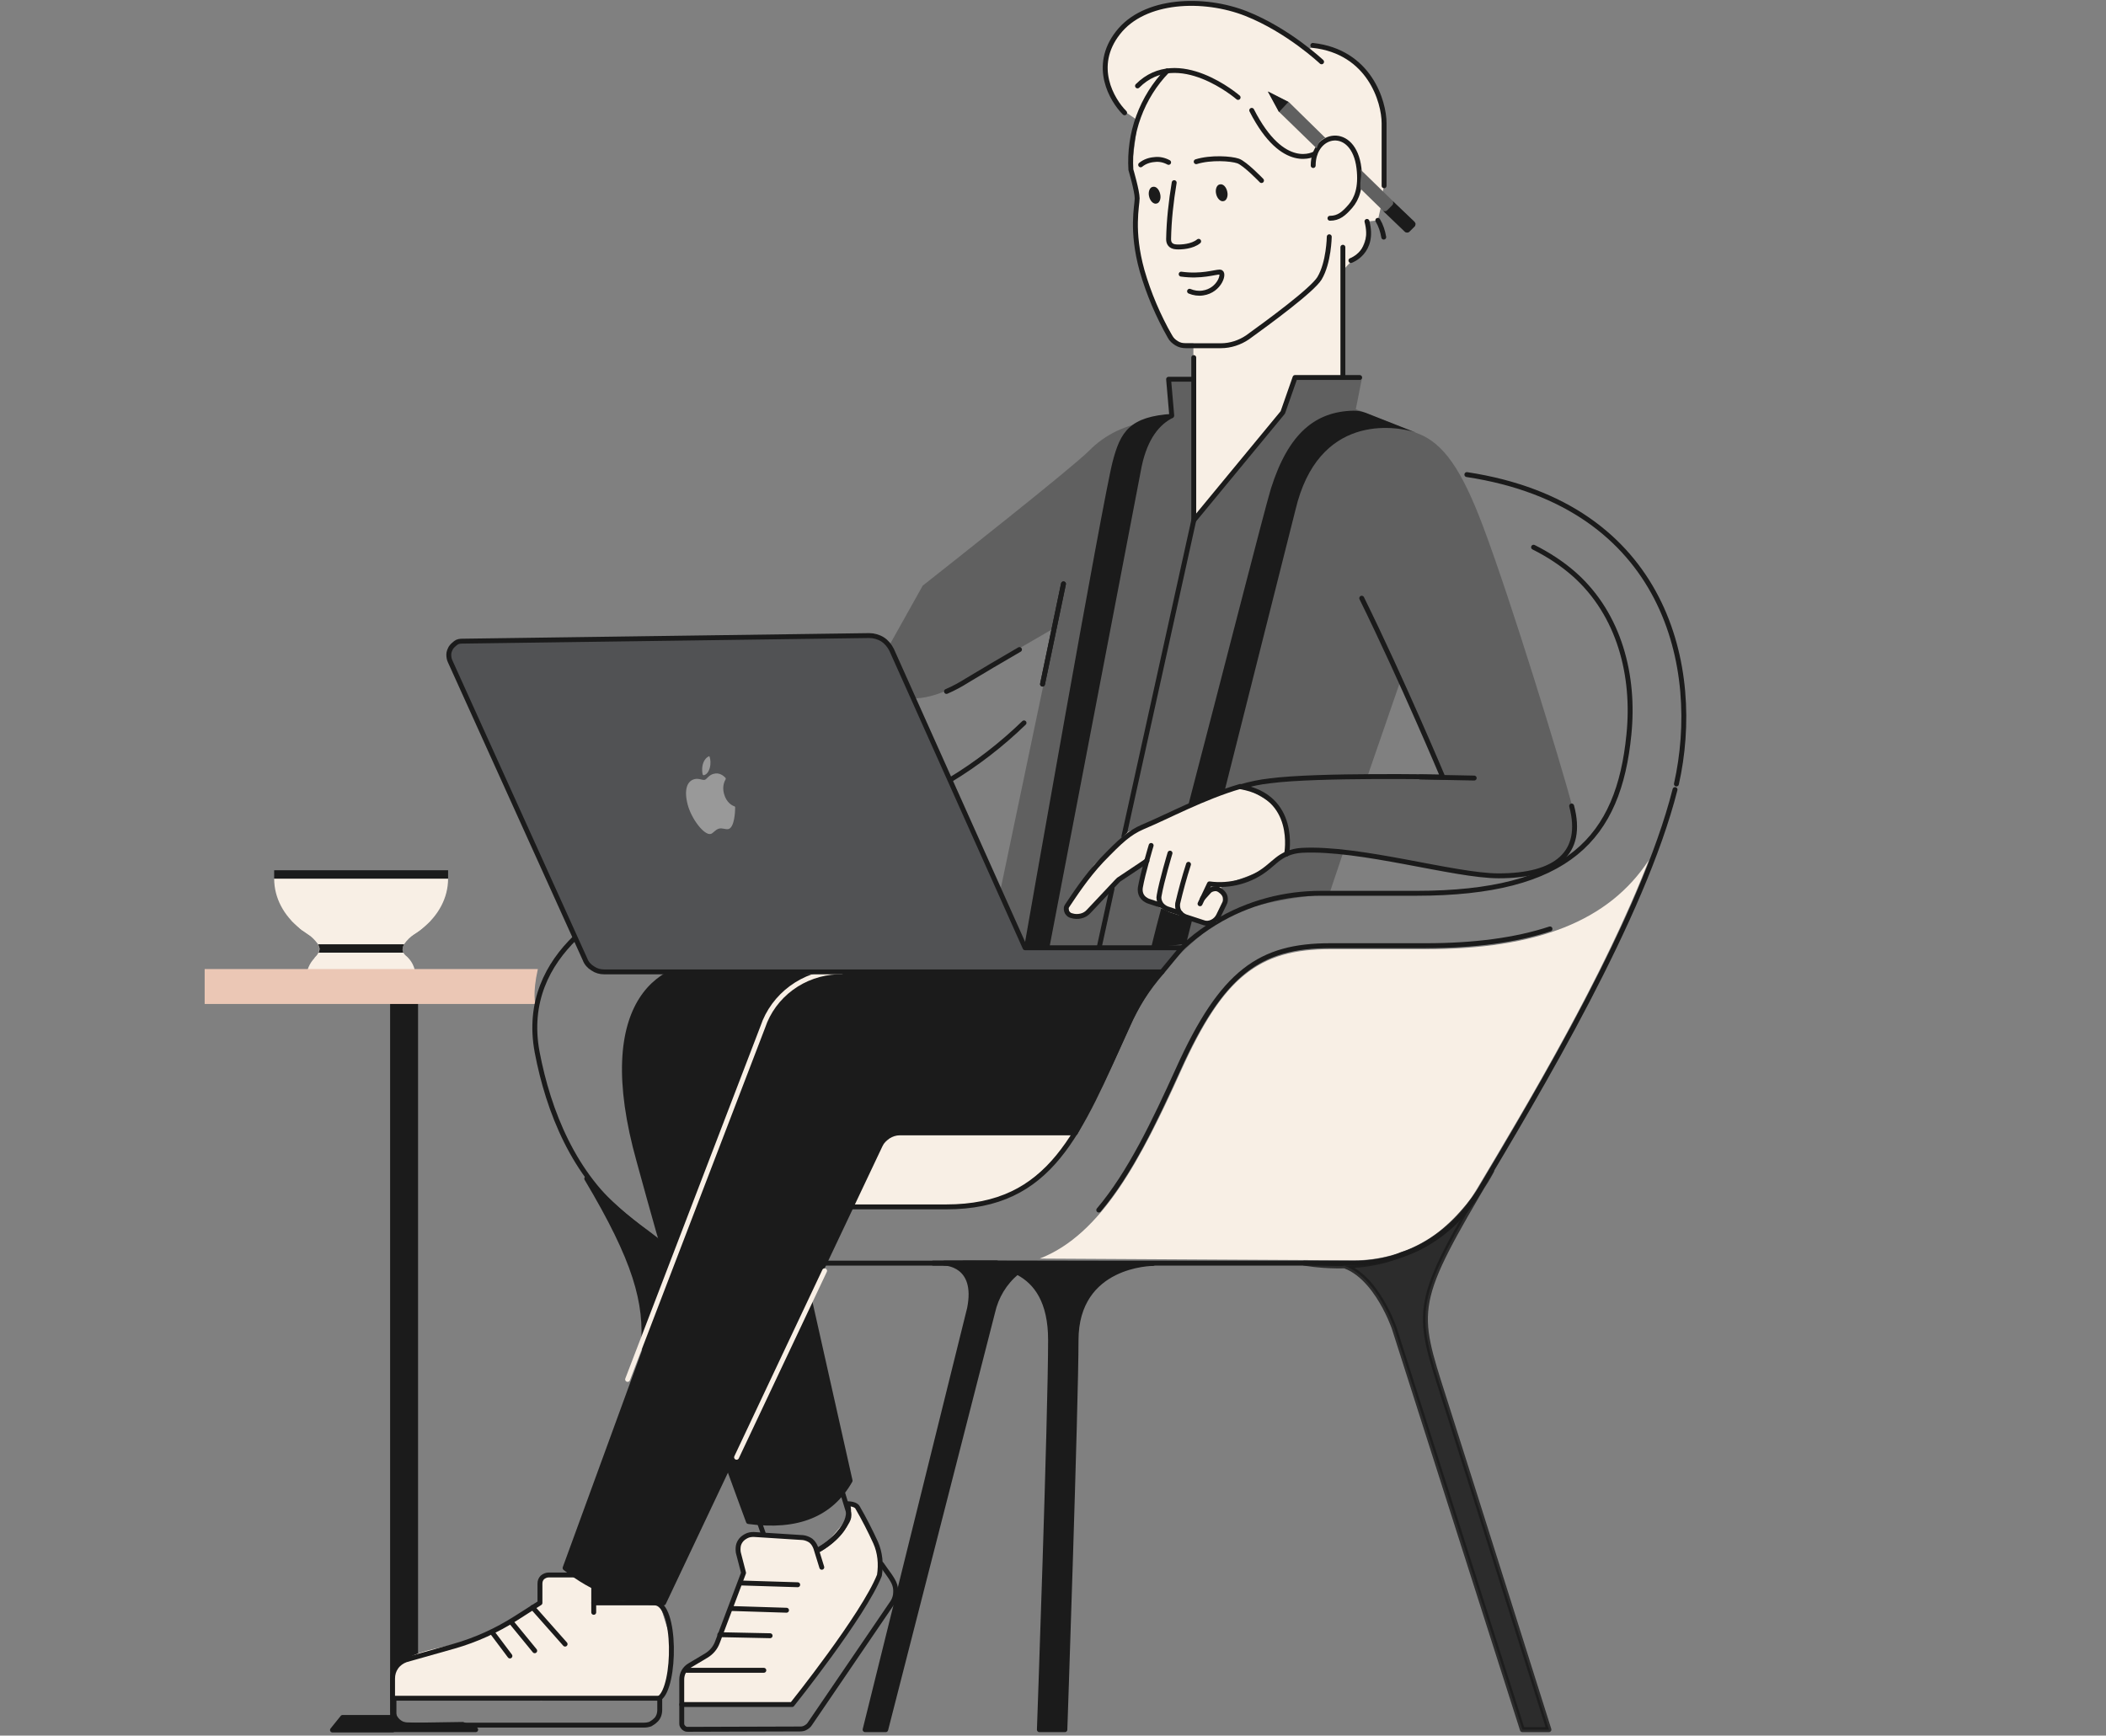 <?xml version="1.0" encoding="utf-8"?>
<!-- Generator: Adobe Illustrator 27.3.1, SVG Export Plug-In . SVG Version: 6.00 Build 0)  -->
<svg version="1.1" id="Layer_1" xmlns="http://www.w3.org/2000/svg" xmlns:xlink="http://www.w3.org/1999/xlink" x="0px" y="0px"
	 viewBox="0 0 603 497" style="enable-background:new 0 0 603 497;" xml:space="preserve">
<rect x="0" y="0" width="603" height="497" fill="#808080" stroke="none"/>
<style type="text/css">
	.st0{fill:#F8EFE5;}
	.st1{fill:none;stroke:#1B1B1B;stroke-width:1.406;stroke-linecap:round;stroke-linejoin:round;}
	.st2{fill:#1B1B1B;}
	.st3{fill:#606060;}
	.st4{fill:#1B1B1B;stroke:#1B1B1B;stroke-width:1.406;stroke-linecap:round;stroke-linejoin:round;}
	.st5{fill:#EBC7B5;}
	
		.st6{opacity:0.83;fill:#1B1B1B;stroke:#1B1B1B;stroke-width:1.406;stroke-linecap:round;stroke-linejoin:round;enable-background:new    ;}
	.st7{fill:none;stroke:#F8EFE5;stroke-width:1.406;stroke-linecap:round;stroke-linejoin:round;}
	.st8{fill:#515254;stroke:#1B1B1B;stroke-width:1.4;stroke-linecap:round;stroke-linejoin:round;}
	.st9{fill:#999999;}
</style>
<path class="st0" d="M351.8,128.6l-10.1-5v-12.6V98.3h-4.6c0,0-5.6-8.3-5.6-8.9c0-0.6-4.5-10.4-5-13.1c-0.4-2.8-1.7-8.9-1.3-13.8
	s0.5-5.7,0.5-5.7l-1.8-8.2l1.9-14.1l-4.4-3c0,0-4.7-4.8-4.7-9.9s1.5-10.4,3.8-12.7c2.3-2.3,10.7-9.1,24.3-7.8
	c13.6,1.4,29.4,13,29.4,13l3.2-0.9c0,0,10.2,1.9,15.3,10.1c5.1,8.2,3.6,30,3.6,30l-1,4v2.3l-0.8,3.5l-2.6,0.3c0,0-0.5,7.6-4.1,10.7
	c-3.6,3.2-3.2,3.7-3.2,3.7v30.2h-13.8l-3.5,10l-15.4,17.8l-2.1-4.6L351.8,128.6z"/>
<path class="st0" d="M361.9,124.6L341.8,149v-25.5L361.9,124.6z"/>
<path class="st1" d="M341.8,127.2v-24.8"/>
<path class="st1" d="M384.5,108.1V70.8"/>
<path class="st1" d="M343.2,69.1c-1.8,1.5-5,1.7-6.4,1.6c-1.7-0.1-2.2-1.1-2.2-2.2c0.1-5.4,0.7-10.8,1.6-16.2"/>
<path class="st1" d="M334.6,46.5c-1.3-0.7-2.7-1-4.1-0.8c-1.4,0.1-2.8,0.6-3.9,1.5"/>
<path class="st1" d="M334.2,20.3c-3.6,3.7-6.4,8.2-8.2,13.1c-1.8,4.9-2.5,10.1-2.2,15.2c0,0,1.8,6.1,1.8,8.2c0,2.1-1.8,9.2,1.4,20.7
	c1.9,6.6,4.6,12.9,8,18.9c0.4,0.8,1.1,1.4,1.9,1.9c0.8,0.5,1.7,0.7,2.6,0.7h10.1c2.7,0,5.4-0.9,7.6-2.4c6.1-4.4,18.5-13.5,20.6-16.9
	c2.7-4.5,2.8-11.9,2.8-11.9"/>
<path class="st1" d="M380.8,62.5c2.5,0,4-1.3,5.9-3.5c1.7-2,3.1-5.2,2.4-10.9c-1.5-12.3-13.1-10.3-13.1-0.7"/>
<path class="st1" d="M376.5,44c0,0-9,5.5-18.1-12.4"/>
<path class="st1" d="M354.5,27.9c0,0-17.2-14.9-28.8-3.3"/>
<path class="st1" d="M342.5,46.3c4.2-1.3,10-0.9,12-0.2c2,0.7,6.7,5.6,6.7,5.6"/>
<path class="st1" d="M386.8,74.6c0,0,6.9-2.4,4.6-11.2"/>
<path class="st1" d="M396.2,67.9c-0.3-1.7-0.8-3.3-1.7-4.8"/>
<path class="st1" d="M375.9,13c16.2,1.8,20.4,16.1,20.4,22.3v17.9"/>
<path class="st1" d="M378.4,17.7c0,0-9.5-9-21.6-13.8c-12.2-4.8-29.2-4.2-36.7,5.5c-7.5,9.6-1.7,19.3,1.9,22.9"/>
<path class="st1" d="M338.2,78.5c5.8,0.8,9.6-0.6,11.1-0.6s0,5.3-4.9,6c-1.3,0.2-2.6,0-3.8-0.5"/>
<path class="st2" d="M348.2,55.5c-0.3-1.3,0.2-2.6,1.1-2.7c0.9-0.2,1.8,0.7,2.1,2.1c0.3,1.3-0.2,2.6-1.1,2.7
	C349.5,57.8,348.5,56.9,348.2,55.5z"/>
<path class="st2" d="M329,56.2c-0.3-1.3,0.2-2.6,1.1-2.7c0.9-0.2,1.8,0.7,2.1,2.1c0.3,1.3-0.2,2.6-1.1,2.7
	C330.3,58.5,329.3,57.6,329,56.2z"/>
<path class="st3" d="M264.2,167.7c7.1-5.6,42.6-33.6,47.6-38.6c4.6-4.7,10.7-7.6,17.2-8.3l6.5-1l-0.9-11.1h7.2V149l25.5-30.9l3.5-10
	H390l-1.8,9.1l1.4,0.5l14.7,5.8c0.4,0.1,0.7,0.2,1.1,0.4l0.5,0.2c7.4,2.8,12.6,10.3,18.8,26.8c8.1,21.6,21.7,66,25.5,80
	c1.5,5.7,1,10.3-1.5,13.6c-3.3,4.3-9.8,6.4-19.4,6.4c-5.5,0-13.8-1.6-22.6-3.2c-7.5-1.4-15.9-3-23.5-3.7l1.3,0.4l-3.9,11.6
	c0,0-23.4,1.7-32.1,8.1c-5.6,4.2-10.9,9-15.6,14.3l-40.9-0.2l-2.9-4.2c-1.6-2.4-2.8-5.1-3.3-7.9c-0.5-2.8-0.5-5.8,0.1-8.6l16.3-77.8
	l-1.8,1c-8.5,4.9-19.5,11.3-23.9,14c-2.5,1.6-8.5,5.3-15.1,5.3c-2.3,0-4.6-0.5-6.7-1.4c-2.1-0.9-5.6-3.9-5.6-3.9L264.2,167.7z
	 M413.1,222.5L401,194.9l-9.6,27.8L413.1,222.5z"/>
<path class="st0" d="M298.5,195.9l6-28.7L298.5,195.9z"/>
<path class="st1" d="M298.5,195.9l6-28.7"/>
<path class="st1" d="M335.5,119l-0.9-10.4h7.2V149l25.5-30.9l3.5-10h18.5"/>
<path class="st1" d="M271,198c2.1-0.9,4.1-2,6-3.2c1.6-1,12.1-7.2,14.9-8.8"/>
<path class="st0" d="M298.5,195.9l6-28.7L298.5,195.9z"/>
<path class="st1" d="M298.5,195.9l6-28.7"/>
<path class="st1" d="M450,230.8c3.6,13.6-4.5,20-20.9,20c-12.7,0-39.5-8.2-56.4-7.3c-1.5,0.1-2.9,0.4-4.3,1"/>
<path class="st1" d="M355.2,225.3c2.8-0.8,5.6-1.4,8.4-1.7c13.6-1.8,49.5-1.1,49.5-1.1s-11.5-27.4-23.2-51.2"/>
<path class="st2" d="M340.2,230.7c3.7-1,7.2-2.5,10.5-4.5l20.2-80.1c6.5-27.7,28.4-24.2,34.4-22.3c-0.4-0.1-0.7-0.3-1.1-0.4
	l-13.2-5.2c-1.1-0.4-2.2-0.6-3.4-0.6c-11,0.2-18.7,6.5-23.7,22.3C362,146.1,349.7,194.4,340.2,230.7z"/>
<path class="st2" d="M329.6,271.4c0,0,0.9-3.9,3.1-12.1c2.7,1.7,5.6,3,8.7,3.9l-1.8,7.1L329.6,271.4z"/>
<path class="st2" d="M318.6,132.1c2.2-8.3,4.7-12.9,17.3-13.6v1.1c-3.9,1.9-7.3,6-9,13.9l-26.6,138.7l-7.1-0.7
	C293.2,271.4,315.9,142.1,318.6,132.1z"/>
<path class="st1" d="M318.4,254.5l-3.7,16.9"/>
<path class="st1" d="M341.8,149l-20,90.5"/>
<path class="st1" d="M406.6,222.5l15.5,0.3"/>
<path class="st0" d="M78.5,251.6c0,11.1,11.1,20.1,24.9,20.1c13.7,0,24.9-9,24.9-20.1H78.5z"/>
<path class="st0" d="M103.4,271.7h7.2c1.1,0,2.2,0.2,3.3,0.6c1,0.4,2,1.1,2.8,1.8c0.8,0.8,1.4,1.7,1.8,2.8s0.6,2.1,0.6,3.3H87.7
	c0-2.3,0.9-4.4,2.5-6c1.6-1.6,3.8-2.5,6-2.5H103.4z"/>
<path class="st0" d="M103.4,271.7c0,0,1.7,0.5,3.8,1.1c4.3,1.2,10.5,2.7,9.4,1.4l-0.1-0.1c-0.4-0.4-0.7-0.8-1-1.3
	c-0.2-0.4-0.3-0.8-0.2-1.2c0-0.4,0.2-0.8,0.4-1.2c0.8-1.2,1.8-2.1,2.9-2.9c0.5-0.3,1-0.7,1.6-1.1l0.1-0.1l0.5-0.4
	c0.8-0.8,1.6-1.6,2.5-2.3l-11.8-2.1l-7,8.7L103.4,271.7z"/>
<path class="st0" d="M83.5,263.7c0.9,0.6,1.7,1.4,2.4,2.2l0.6,0.5h0.1c0.5,0.3,1,0.7,1.4,1c1.2,0.8,2.2,1.8,3,2.9
	c0.2,0.4,0.4,0.8,0.4,1.2c0,0.4,0,0.8-0.2,1.2c-0.2,0.5-0.5,0.9-0.9,1.3l-0.1,0.1c-1.1,1.4,5.1-0.2,9.4-1.4c2.2-0.6,3.8-1.1,3.8-1.1
	l-1-1.3l-7-8.7L83.5,263.7z"/>
<path class="st2" d="M78.5,249.2h49.8v2.4H78.5V249.2z"/>
<path class="st2" d="M91.2,272.8h24.3c-0.2-0.4-0.3-0.8-0.2-1.2c0-0.4,0.2-0.8,0.4-1.2H91.1c0.2,0.4,0.3,0.8,0.4,1.2
	C91.5,272,91.4,272.5,91.2,272.8L91.2,272.8z"/>
<path class="st4" d="M112.5,495.3h23.7l-3.7-1.5l-13.4,0.2l-6.3-0.2l0-8.1l6.2-7.4V287.5h-6.6v204.3H98.1l-2.9,3.6H112.5z"/>
<path class="st5" d="M58.6,277.5v10h94.7c0,0-0.9-2.9,0.7-10H58.6z"/>
<path class="st0" d="M189.4,485.9c-2.7-0.6-5.4-0.3-8,0.7l-0.5,0.1h-0.3c-1.1,0-2.1,0-3.2-0.1c-2.3-0.1-4.6-0.4-6.9-0.6
	c-6.7-0.5-13-0.9-19.7,0c-12.2,1.7-25.4-0.1-37.9-0.3v-3.9c0-1.9-0.3-4.1,3-6.4s7.2-3,18.2-5.4c11-2.4,20.1-10.6,20.1-10.6l0.7-6.9
	l2.3-1.5h12.9v8h11.8l7,0.4l3.4,10.9l-1,11.2L189.4,485.9z"/>
<path class="st0" d="M115.8,475.5c3.3-2.3,7.2-3,18.2-5.4c11-2.4,20.1-10.6,20.1-10.6l0.7-6.9l2.3-1.6h10.5l1.9,1l0.5,6.9h11.8
	l7,0.4l3.4,10.9l-1,11.2l-2.1,4.8c-1.8-0.4-3.7-0.5-5.6-0.2c-4.5,0.7-20,0.5-20.7,0.4h0.1c-2.6-0.4-5.2-0.2-7.7,0.6
	c-2.6-0.1-5.2-0.1-7.7-0.1c-6.1-0.1-12.1-0.4-18.2-0.7c-5.5-0.2-11,0-16.5-0.1v-0.6v-3.8C112.8,480,112.5,477.8,115.8,475.5z"/>
<path class="st1" d="M184.4,494h-67.5c-1.2,0-2.3-0.5-3.1-1.3c-0.8-0.8-1.3-2-1.3-3.1v-3.3h76.4v3.3c0,0.6-0.1,1.2-0.3,1.7
	c-0.2,0.5-0.5,1-1,1.4c-0.4,0.4-0.9,0.7-1.4,1C185.6,493.9,185,494,184.4,494z"/>
<path class="st1" d="M188.8,486.3c4.7-3.2,4.9-27.1-1.3-27.3H170"/>
<path class="st1" d="M170,461.7v-8.1c0-0.3-0.1-0.7-0.2-1c-0.1-0.3-0.3-0.6-0.6-0.8c-0.2-0.2-0.5-0.4-0.8-0.6
	c-0.3-0.1-0.7-0.2-1-0.2h-10.3c-0.7,0-1.3,0.3-1.8,0.7c-0.5,0.5-0.7,1.1-0.7,1.8v5.5l-6.9,4.4c-5.5,3.5-11.4,6.2-17.7,8l-13.8,3.9
	c-1.1,0.4-2.1,1.1-2.8,2.1c-0.7,1-1,2.1-1,3.3v5.7"/>
<path class="st1" d="M152.5,460.3l9.3,10.5"/>
<path class="st1" d="M146.3,464.4l6.8,8.3"/>
<path class="st1" d="M141.2,467.8l4.8,6.4"/>
<path class="st2" d="M169.5,453.6l0.5,5.5l10.2-1c0,0,1.4-4.4-1.5-4.4H169.5z"/>
<path class="st0" d="M338.1,306.7c12.1-26.8,22.1-34.9,42.8-34.9h27.3c31.9,0,52.4-8,63.9-25.5c-12.6,32.7-34.8,70-49.2,94.1
	l-0.5,0.8c-3.6,6-8.7,11-14.8,14.4c-6.1,3.5-12.9,5.3-19.9,5.3l-90-0.5C315.5,353.5,326.7,331.9,338.1,306.7z"/>
<path class="st0" d="M307.8,324.5l-51.6,0.1l-4.6,4.1c0,0-9.7,16.8-8.8,16.8h33.1c1.1,0,10.5-1.8,14.1-3.8c3.6-2,13-10.4,13-10.4
	L307.8,324.5z"/>
<path class="st1" d="M443.8,266c-9.7,3.2-21.5,4.8-35.6,4.8h-27.3c-20,0-30.9,7.3-43.6,35.5c-6.8,15-13.8,29.7-22.7,40.2"/>
<path class="st1" d="M420,135.9c57.3,8.7,67.4,55.7,60,88.6"/>
<path class="st1" d="M439.1,156.7c4.2,2.1,8.2,4.7,11.7,7.8c12.9,11.5,17.3,29,15.6,45.8c-2.9,29.7-17.3,45.5-60.9,45.5h-27.3
	c-20,0-42.8,10-55.5,38.2c-13.7,30.5-21.6,51.6-51.8,51.6h-27.3"/>
<path class="st1" d="M272.1,223.3c7.6-4.6,14.7-10.1,21.1-16.3"/>
<path class="st1" d="M164.7,268.5c-7.8,7.6-13.6,18.3-10.9,32.8c3.2,16.8,10.5,35.4,25.5,47.2c14,11,11.2,9,11.2,9"/>
<path class="st1" d="M267.2,361.7h120.5c7.1,0,14.2-1.9,20.4-5.4c6.2-3.5,11.4-8.6,15.1-14.7c17.4-29.2,47.1-78.8,56.4-115.5"/>
<path class="st4" d="M275.9,361.7c8.6,0,24.9,0,24.9,22s-3.2,111.6-3.2,111.6h7.3c0,0,3.2-93.4,3.2-111.5c0-22,22-22,22-22
	L275.9,361.7z"/>
<path class="st4" d="M270.4,361.7c0,0,9.8,0.1,7.2,13l-29.9,120.6h5.9l30.6-119.5c1-4.5,3.4-8.5,7-11.5l-5.7-2.6H270.4z"/>
<path class="st6" d="M373.4,361.7c0,0,2.8,0.1,7.6,0.1c11.9-0.1,18.2,18.5,18.2,18.5l36.7,115h7.6c0,0-21.7-68.8-30-94.8
	c-8.3-26-9.2-26.9,13.6-65.2c0,0-9.5,19-25.7,23.9C389.2,364.7,373.4,361.7,373.4,361.7z"/>
<path class="st1" d="M285.4,361.7H236"/>
<path class="st4" d="M184.2,385.9c1.1-12.9-2.2-24.9-16.2-48.4c4.5,5,9.4,9.6,14.8,13.7c7.7,5.6,7.7,6.2,7.7,6.2l4.8,17.8l-8.6,10.7
	H184.2z"/>
<path class="st0" d="M364.7,247.6c1.8-0.9,3.8-3.6,3.8-3.6s1.6-6.8-1.9-11.3c-3.5-4.6-11.4-7.4-11.4-7.4l-20.3,7.7l-11.9,5.2
	l-9.7,9.4l-7.7,11.7l0.8,2.7l1.5,0.4c0,0,2.6-0.3,2.6-0.9c0-0.6,9.9-9.1,9.9-9.1l8.1-7l-2,8.1c-0.2,0.6-0.1,1.3,0,1.9
	c0.2,0.6,0.5,1.2,0.9,1.7c1.5,1.5,7.5,4.1,7.5,4.1l8.7,2.8h4.7c0,0,2.6-4.2,2.6-5.8c0-1.6-1.6-4.8-1.6-4.8
	C354.6,252.1,359.8,250.1,364.7,247.6L364.7,247.6z"/>
<path class="st1" d="M329.6,242.1c0,0-2.4,8-3.1,12.1c-0.1,0.8,0,1.6,0.4,2.3c0.4,0.7,1.1,1.2,1.8,1.5l3.9,1.3"/>
<path class="st1" d="M335,244.3c0,0-2.4,8-3.1,12.1c-0.2,0.8,0,1.6,0.4,2.3c0.4,0.7,1.1,1.2,1.8,1.5l3.9,1.3"/>
<path class="st1" d="M340.3,247.5c-1.2,3.7-2.2,7.4-3.1,11.2c-0.1,0.8,0,1.6,0.4,2.3c0.4,0.7,1.1,1.2,1.8,1.5l5.2,1.7
	c0.8,0.3,1.7,0.2,2.5-0.2c0.8-0.4,1.4-1,1.8-1.8l1.7-3.5c0.3-0.5,0.3-1.2,0.2-1.8c-0.1-0.6-0.5-1.1-0.9-1.5l-0.5-0.4
	c-0.5-0.4-1.1-0.6-1.7-0.5c-0.6,0.1-1.2,0.3-1.6,0.8l-1.8,2"/>
<path class="st1" d="M368.4,244.5c-2.2,1-3.2,2.1-5.4,3.9c-2.3,1.9-5,3.3-7.9,4.1c-2.9,0.8-5.9,1-8.8,0.6l-2.7,5.7"/>
<path class="st1" d="M328.4,246.5l-8.1,5.4c-0.2,0.2-0.4,0.4-0.6,0.6l-7.9,8.4c-0.6,0.7-1.4,1.2-2.3,1.4c-0.9,0.2-1.8,0.2-2.7-0.1
	l-0.3-0.1c-0.3-0.1-0.5-0.3-0.7-0.5c-0.2-0.2-0.3-0.4-0.4-0.7c-0.1-0.3-0.1-0.5-0.1-0.8c0-0.3,0.1-0.5,0.3-0.8
	c2.1-3.1,5.3-8.1,9.8-12.9c5.5-5.7,7.9-7.9,11.8-9.6c7.2-3,17.3-8.5,27.9-11.6"/>
<path class="st1" d="M368.4,244.5c0,0,3.2-16.4-13.2-19.2"/>
<path class="st2" d="M206.1,413.3c4.9,13.5,8.2,22.4,8.2,22.4c14,1.9,23.6-2,29.1-11.7L232,373.2"/>
<path class="st1" d="M206.1,413.3c4.9,13.5,8.2,22.4,8.2,22.4c14,1.9,23.6-2,29.1-11.7L232,373.2"/>
<path class="st2" d="M201.9,382.5l31.5-80.8l19.6-13.6l-4.3-6.1l-42.4-5.6c-16.2-2.2-36.4,9.6-23.3,56.2
	c4.2,15.1,6.5,24.3,12.2,41.1"/>
<path class="st1" d="M201.9,382.5l31.5-80.8l19.6-13.6l-4.3-6.1l-42.4-5.6c-16.2-2.2-36.4,9.6-23.3,56.2
	c4.2,15.1,6.5,24.3,12.2,41.1"/>
<path class="st4" d="M332.7,278.3h-93c-4.7,0.2-9.3,1.8-13.1,4.6c-3.8,2.8-6.7,6.7-8.2,11.2L161.8,449c8,6.3,17,10,28.2,10l62-131
	c0.5-1.1,1.3-2,2.3-2.6c1-0.6,2.1-1,3.3-1h50.3c7.9-14.9,10.4-20.6,14.9-30.5C325.2,288.2,328.6,283,332.7,278.3z"/>
<path class="st7" d="M210.9,417.3l25.2-53.4"/>
<path class="st7" d="M240.9,278.3h-1.2c-4.7,0.2-9.3,1.8-13.1,4.6c-3.8,2.8-6.7,6.7-8.2,11.2l-38.7,100.9"/>
<path class="st3" d="M389.5,54c0-1,0-0.5,0-1.5c0-1,0.5-3,0-4l15.4,15c0.2,0.2,0.3,0.4,0.3,0.7c0,0.3-0.1,0.5-0.3,0.7l-1.4,1.4
	c-0.2,0.2-0.4,0.3-0.7,0.3c-0.3,0-0.5-0.1-0.7-0.3L389.5,54z"/>
<path class="st3" d="M369,29.2l10.5,10.3c-0.6,0.2-1,0.5-1.5,1s-0.8,1.4-1,2l-10.7-10.4l-3.2-5.9L369,29.2z"/>
<path class="st2" d="M402.2,66.3c0.2,0.2,0.4,0.3,0.7,0.3s0.5-0.1,0.7-0.3l1.4-1.4c0.1-0.1,0.2-0.2,0.2-0.3c0-0.1,0.1-0.2,0.1-0.4
	s0-0.3-0.1-0.4c-0.1-0.1-0.1-0.2-0.2-0.3l-6.2-5.9c0.1,0.2,0.1,0.4,0.1,0.6c0,0.2-0.1,0.4-0.3,0.6l-1.4,1.4
	c-0.2,0.2-0.4,0.3-0.7,0.3c-0.3,0-0.5-0.1-0.7-0.3L402.2,66.3z"/>
<path class="st2" d="M363,26.2l3.2,5.9l2.7-2.9L363,26.2z"/>
<path class="st8" d="M332.7,278.3H173c-1.2,0-2.3-0.3-3.3-1c-1-0.6-1.8-1.5-2.2-2.6l-38.6-85.3c-0.3-0.6-0.4-1.3-0.4-2
	c0-0.7,0.3-1.3,0.6-1.9c0.4-0.6,0.9-1,1.4-1.4s1.2-0.5,1.9-0.5l116.5-1.6c1.3,0,2.7,0.4,3.8,1.1c1.1,0.7,2,1.8,2.6,3l38.2,85.3h44.9
	L332.7,278.3z"/>
<path class="st0" d="M195.2,488.1v-7.2l2.3-4l6.5-4.3l8.9-22.2l-1.4-7.8l1.9-3.2l16.5,0.9l3.1,1.7l1,2.6l2.4-2.4l6.6-7.8l-0.6-4
	c0,0,2.4,0,4.1,3.1c1.7,3.1,5.4,8.4,5.4,15.1c0,6.6-18.7,31-18.7,31l-6.5,8.5L195.2,488.1z"/>
<path class="st1" d="M235.3,448.8l-1.7-5.5c-0.3-0.8-0.7-1.5-1.4-2.1c-0.7-0.5-1.5-0.8-2.3-0.9l-14.1-0.9c-0.7,0-1.4,0.1-2,0.4
	c-0.6,0.3-1.2,0.7-1.6,1.2c-0.4,0.5-0.7,1.1-0.8,1.7c-0.1,0.6-0.1,1.3,0,1.9l1.5,5.8l-7.5,19.9c-0.6,1.6-1.7,2.9-3.2,3.8l-4.7,2.8
	c-0.7,0.4-1.3,1-1.7,1.7c-0.4,0.7-0.6,1.5-0.6,2.3v7.2h31.6c0,0,20.5-25.6,25-37c0.5-3.2,0.2-6.5-1.1-9.4c-1.6-3.5-3.3-6.8-5.2-10.1
	c0,0-0.5-1-2.9-1c0,0,3,6.4-8,13.1"/>
<path class="st1" d="M195.2,488.1v5.3c0,0.2,0,0.5,0.1,0.7c0.1,0.2,0.2,0.4,0.4,0.6c0.2,0.2,0.4,0.3,0.6,0.4
	c0.2,0.1,0.5,0.1,0.7,0.1l32.1-0.1c0.6,0,1.1-0.1,1.6-0.4c0.5-0.3,0.9-0.6,1.2-1.1l23.5-34.5c0.5-0.7,0.9-1.6,1-2.5
	c0.1-0.9,0.1-1.8-0.2-2.7c-0.5-1.7-2.4-3.9-3.8-6"/>
<path class="st1" d="M212.3,453.3l16.1,0.5"/>
<path class="st1" d="M209.3,460.6l15.9,0.5"/>
<path class="st1" d="M206.1,468.1l14.4,0.3"/>
<path class="st1" d="M196.6,478.3h22.1"/>
<path class="st1" d="M241.2,427.3l1.8,5.9c0.2,0.8,0,1.7-0.4,2.4c-1.9,3.4-4.7,6.2-8.1,8.1"/>
<path class="st1" d="M217.5,436.1l1.1,3.2"/>
<path class="st9" d="M201.2,219c0.4-1.6,1.3-2.2,1.7-2.4c0.1-0.1,0.3,0,0.3,0.2c0.2,0.6,0.4,1.8,0,3.2c-0.5,1.6-1.3,1.9-1.7,2
	c-0.1,0-0.2-0.1-0.3-0.2C201.1,221.4,200.9,220.3,201.2,219z M201.8,223.3c0.5-0.1,1.2-1.4,2.5-1.7c1.7-0.5,2.9,0.6,3.4,1.1
	c0.1,0.1,0.1,0.3,0.1,0.4c-0.3,0.5-1.1,2-0.5,4.2c0.7,2.6,2.4,3.4,3,3.6c0.1,0,0.2,0.2,0.2,0.3c0,1.2-0.2,5.7-1.9,6.2
	c-0.9,0.2-1.8-0.4-2.8-0.1c-1,0.3-1.7,1.4-2.3,1.5c-1.8,0.5-5.5-4.2-6.6-8.4c-1.1-4.2-0.2-6.8,2-7.3
	C200.1,222.8,201.2,223.5,201.8,223.3L201.8,223.3z"/>
</svg>
